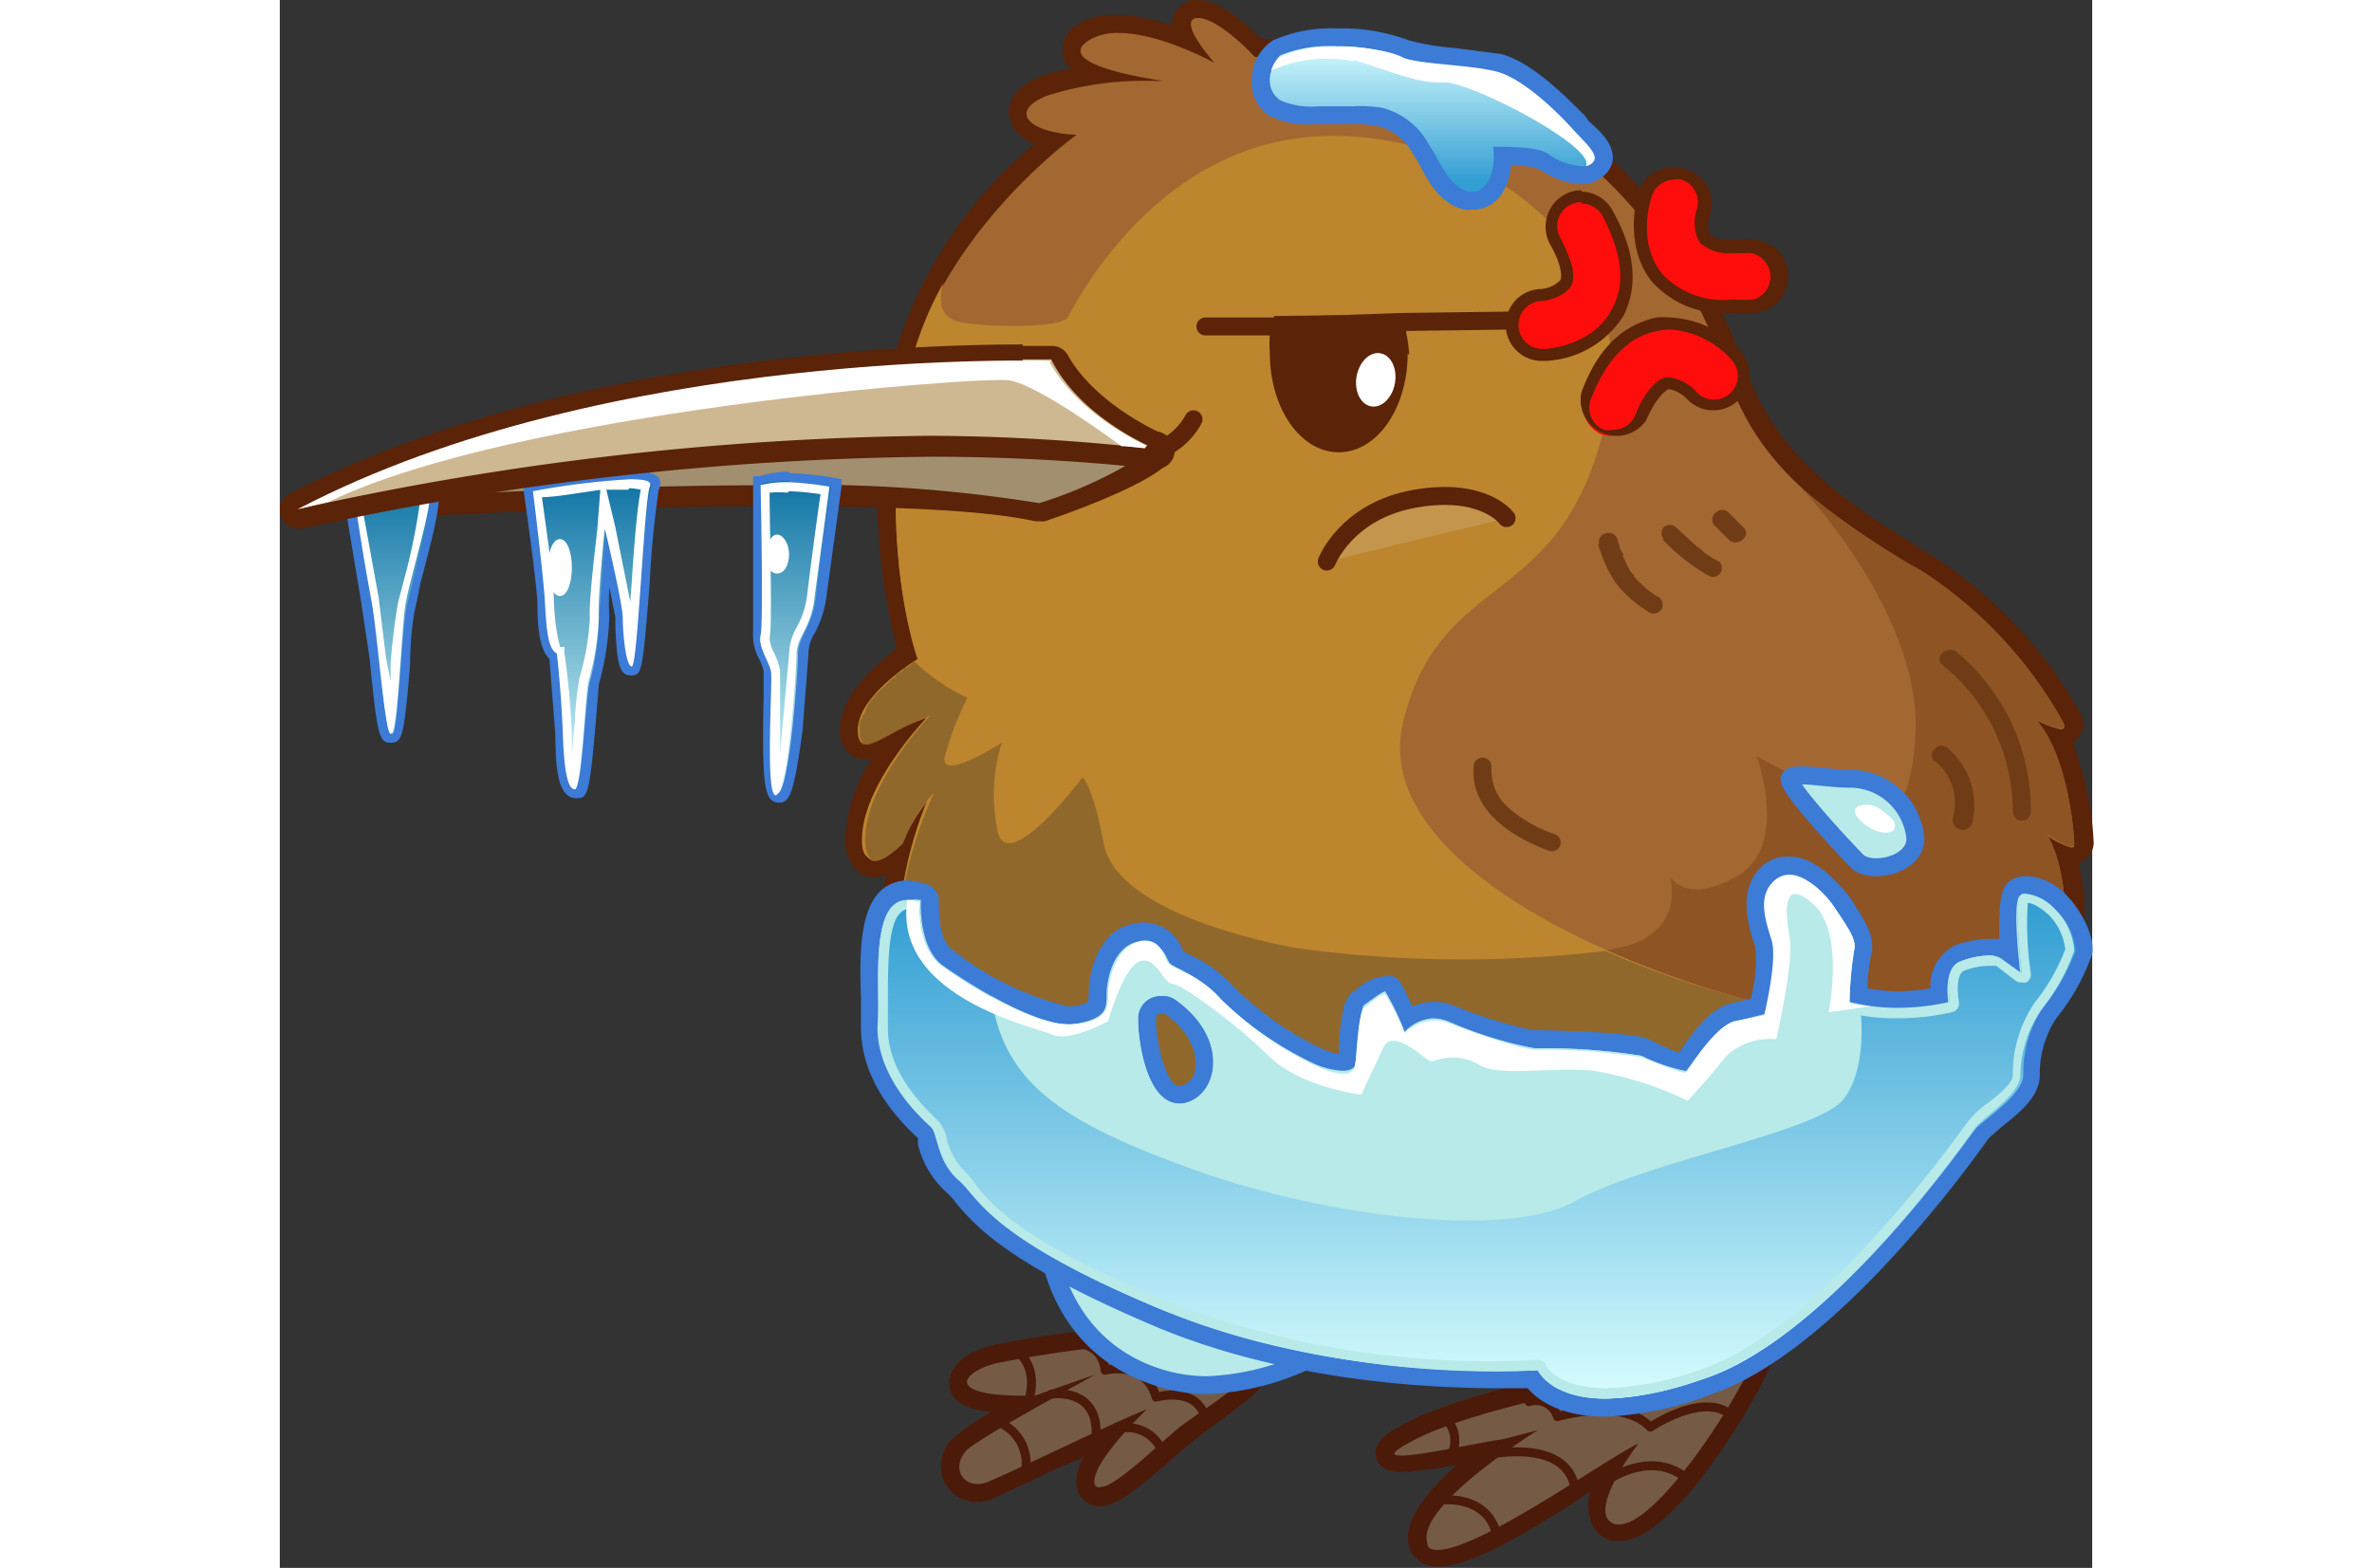 <svg xmlns="http://www.w3.org/2000/svg" height="80px" xmlns:xlink="http://www.w3.org/1999/xlink" viewBox="0 0 121 104.7"><rect x="0" y="0" width="121" height="104.7" fill="#333333" stroke="none"/><defs><linearGradient id="linear-gradient" x1="34.5" x2="34.5" y1="53.5" y2="32.5" gradientUnits="userSpaceOnUse"><stop offset="0" stop-color="#dbffff"/><stop offset="1" stop-color="#1376a6"/></linearGradient><linearGradient xlink:href="#linear-gradient" id="linear-gradient-2" x1="20.8" x2="20.8" y1="53.5" y2="32.5"/><linearGradient xlink:href="#linear-gradient" id="linear-gradient-3" x1="7.5" x2="7.5" y1="53.7" y2="32.5"/><linearGradient id="linear-gradient-4" x1="79.9" x2="79.9" y1="94.2" y2="60.6" gradientUnits="userSpaceOnUse"><stop offset="0" stop-color="#dbffff"/><stop offset="1" stop-color="#339ed3"/></linearGradient><linearGradient xlink:href="#linear-gradient-4" id="linear-gradient-5" x1="76.8" x2="76.8" y1="2.6" y2="12.1"/><style>.cls-1{fill:#755b46}.cls-2{fill:#4c1a09}.cls-3{fill:none;stroke:#4c1a09;stroke-width:.6px;stroke-linecap:round;stroke-linejoin:round}.cls-4{fill:#b7eae8}.cls-5{fill:#3c7bd6}.cls-7{fill:#5b2307}.cls-15{fill:#fff}.cls-24{fill:#ff0d0d}</style></defs><g id="Layer_2" data-name="Layer 2"><g id="Layer_1-2" data-name="Layer 1"><path d="M54.8 100a1 1 0 0 1-1-.8c-.2-.9.6-2.2 1.6-3.5l-3.7 1.8-4.1 2a2.7 2.7 0 0 1-1 .1 1.8 1.8 0 0 1-1.7-1 2 2 0 0 1 .6-2.3 31.1 31.1 0 0 1 4.1-2.5c-2.8 0-4.1-.5-4.2-1.4s1.2-1.7 2.5-2a81.7 81.7 0 0 1 8.4-1.2 36 36 0 0 1 3.9-.2c5 0 5.4 1.1 5.5 1.5.4 1.2-1.4 2.5-3.5 4l-1.6 1.2-1.4 1.2c-2 1.9-3.5 3-4.4 3Z" class="cls-1"/><path d="M60.1 89.6c2.7 0 4.8.3 5 1 .4 1.2-3 3.2-4.9 4.6-1.5 1.2-4.4 4.1-5.4 4.1a.3.3 0 0 1-.4-.2c-.3-1.4 3.5-5 3.5-5-2.5 1-8.8 4.1-10.5 4.8a2 2 0 0 1-.8.2c-1.2 0-1.7-1.3-.7-2.3 1.3-1.1 8.6-5 8.5-5l-4 1.4h-.7c-5.6 0-4-1.7-1.7-2.2a82 82 0 0 1 8.4-1.2 35.6 35.6 0 0 1 3.8-.2m0-1.2a37.8 37.8 0 0 0-4 .2 80 80 0 0 0-8.5 1.2c-2 .5-3.1 1.5-3 2.7s1.3 1.6 2.8 1.8a17.6 17.6 0 0 0-2.4 1.6 2.6 2.6 0 0 0-.8 2.9 2.4 2.4 0 0 0 2.2 1.5 3.1 3.1 0 0 0 1.3-.3l4.2-2 1.7-.7a3 3 0 0 0-.5 2 1.6 1.6 0 0 0 1.5 1.3c1.1 0 2.4-1 4.9-3.2l1.4-1.2 1.6-1.2c2.3-1.7 4.2-3 3.7-4.7-.3-.9-1.3-2-6.2-2Z" class="cls-2"/><path d="M47.8 94.9a3 3 0 0 1 2 3.3m1.7-5.1s3.1-.5 3 2.7m-5.3-5.6s1.5 1 .8 3.3m6 1.9a2.5 2.5 0 0 1 3 1.8m-5.8-7.6c.1.2 1.7.1 1.9 1.9 0 0 2.7-.7 3.4 1.8 0 0 2.7-.8 3.3 1.4" class="cls-3"/><path d="M77.4 104a1.3 1.3 0 0 1-1.4-.9c-.5-1.8 2.5-4.5 5-6.3l-2 .4a29 29 0 0 1-4 .6c-.3 0-1 0-1-.6s.4-1 1.1-1.4c3.3-2 11.2-3.5 12-3.7s7.5-3 10.4-3a1.7 1.7 0 0 1 1.6.7 1.3 1.3 0 0 1 0 1.3c-1.4 2.9-6.6 11.3-9.6 11.3a1.8 1.8 0 0 1-.4 0 1.4 1.4 0 0 1-1-1c-.3-1 .1-2.2.8-3.3l-1 .7a32 32 0 0 1-10.5 5.3Z" class="cls-1"/><path d="M97.4 89.7c1 0 1.4.3 1 1.1-1.4 3.2-6.5 11-9 11a1 1 0 0 1-.2 0c-2.2-.6 1.5-5.4 1.5-5.4-2 .9-10.6 7.1-13.4 7.1-.4 0-.7-.1-.7-.5-.7-2.5 7.4-7.5 7.4-7.5l-2.3.6c-1.5.2-5.5 1.1-6.8 1.1-.7 0-.7-.2.4-.8 3.4-2 11.8-3.6 11.8-3.6s7.3-3 10.3-3m0-1.3c-3 0-9.5 2.6-10.6 3-1.1.3-8.8 1.8-12.1 3.8-.6.3-1.8 1-1.5 2 .1.5.5 1 1.7 1a25.4 25.4 0 0 0 3.7-.5c-2 1.8-3.7 3.8-3.2 5.5a1.9 1.9 0 0 0 2 1.3c2 0 5.6-2 10.1-5a3.2 3.2 0 0 0 0 1.9 2 2 0 0 0 1.5 1.4 2.1 2.1 0 0 0 .5 0c3.6 0 9.2-9.6 10-11.7a2 2 0 0 0 0-1.9 2.3 2.3 0 0 0-2.1-.9Z" class="cls-2"/><path d="M77.3 100.2s3.4-.6 4 2.5m-1-5.5s5.8-1.4 6.2 2.4m-8.8-5a2.1 2.1 0 0 1 .5 2.6M88.4 99s3-2.3 5.5-.3m-10.5-5.1a1.5 1.5 0 0 1 1.9 1s4.3-1.3 6.2.7c0 0 3.7-2.5 5.5-.7" class="cls-3"/><path d="M61.9 92.5a11.2 11.2 0 0 1-4-.7c-6.5-2.5-6.8-9.4-6.8-9.5a.6.6 0 0 1 .5-.6 13.6 13.6 0 0 1 2.4-.2 32 32 0 0 1 17 7 .6.6 0 0 1 .3.5.6.6 0 0 1-.2.4 17.4 17.4 0 0 1-9.2 3Z" class="cls-4"/><path d="M54 82c8.1 0 16.7 7 16.7 7a16.9 16.9 0 0 1-8.8 2.9 10.3 10.3 0 0 1-3.7-.7c-6.2-2.4-6.4-9-6.4-9a13 13 0 0 1 2.2-.1m0-1.2a13.9 13.9 0 0 0-2.4.2 1.2 1.2 0 0 0-1 1.2c0 .3.3 7.4 7.2 10a11.7 11.7 0 0 0 4.1.8 18.1 18.1 0 0 0 9.5-3.2 1.2 1.2 0 0 0 .5-1 1.2 1.2 0 0 0-.5-1c-.3-.3-9-7-17.4-7Z" class="cls-5"/><path fill="#a36731" d="M79.3 90.4a41 41 0 0 1-3.7-.2c-24-2.2-34-15.1-34.8-23.2a27.3 27.3 0 0 1 .7-9.8 3 3 0 0 1-1.8.8 1.1 1.1 0 0 1-.8-.4 2.7 2.7 0 0 1-.5-2 13 13 0 0 1 2.8-6.2 4.8 4.8 0 0 1-2 .8 1 1 0 0 1-.8-.3 1.7 1.7 0 0 1-.4-1.2c0-2.2 2.8-4.2 3.9-5a40.7 40.7 0 0 1-.9-17.3 29.1 29.1 0 0 1 10.6-17c-1.2-.3-2.2-.8-2.4-1.7 0-.5.1-1.3 1.7-2a13.8 13.8 0 0 1 3.6-.7c-.9-.4-1.6-.8-1.7-1.4 0-.4 0-.9.8-1.4a4.3 4.3 0 0 1 2.3-.5 13.8 13.8 0 0 1 4.6 1 2 2 0 0 1-.3-1.4 1 1 0 0 1 .9-.7h.2c1.4 0 3.3 2 4 2.6h1.2c19 0 27.2 11.8 30.8 21.8 2.2 6.3 7 9.3 12.6 12.7a29 29 0 0 1 9.8 10.4.8.8 0 0 1-.8 1.1h-.1a19.5 19.5 0 0 1 1.6 7.2.8.8 0 0 1-.8.8 1.3 1.3 0 0 1-.4 0c1 3 .7 7.1-.2 8a44.2 44.2 0 0 0-3.6 6.3c-.2 1-14.7 19-36.2 19Z"/><path d="M61.3 1.2c1.4 0 3.8 2.6 3.8 2.6h1.4c21 0 28 15 30.2 21.4s7.1 9.4 12.9 13a28.4 28.4 0 0 1 9.5 10.1c.1.3 0 .4-.2.4a5.7 5.7 0 0 1-1.6-.6c2.1 2.5 2.5 7.6 2.5 8.3 0 .1 0 .2-.2.2a5 5 0 0 1-1.6-.8c1.7 3 1.3 8.2.6 9a41.6 41.6 0 0 0-3.8 6.6 48.2 48.2 0 0 1-39.1 18.3C52.4 87.4 42.2 75 41.3 67a26.3 26.3 0 0 1 2.4-14 10.3 10.3 0 0 0-2.1 3.3s-1.1 1.2-1.9 1.2c-.4 0-.8-.5-.7-1.9.3-3.6 4.4-7.7 4.4-7.7-1.7.4-3.4 1.8-4.3 1.8-.3 0-.5-.2-.5-.9.1-2.3 4-4.7 4-4.7s-2.5-6.9-1-17.4S53.2 9 53.2 9c-3-.1-4.7-1.5-2-2.6a21.1 21.1 0 0 1 6.8-1h1s-7.6-1-5-2.7a3.7 3.7 0 0 1 2-.5c2.8 0 6.4 2 6.4 2s-2.5-2.8-1.2-3h.2M61.3 0H61a1.6 1.6 0 0 0-1.3 1 1.4 1.4 0 0 0-.1.7 12.6 12.6 0 0 0-3.7-.7 4.9 4.9 0 0 0-2.6.6 1.9 1.9 0 0 0-1 2 1.6 1.6 0 0 0 .5 1 10.8 10.8 0 0 0-2 .5c-2.1.9-2.2 2-2.1 2.7a2.5 2.5 0 0 0 1.7 1.8 29.3 29.3 0 0 0-10 16.7 42.1 42.1 0 0 0 .8 17c-1.3 1-3.7 3-3.8 5.3a2.3 2.3 0 0 0 .5 1.6 1.6 1.6 0 0 0 1.2.5 2.7 2.7 0 0 0 .4 0 11 11 0 0 0-1.7 4.7 3.2 3.2 0 0 0 .6 2.6 1.8 1.8 0 0 0 1.3.6 2.4 2.4 0 0 0 .8-.2 27.7 27.7 0 0 0-.4 8.7c1 8.3 11.2 21.5 35.4 23.8l3.8.1a45 45 0 0 0 26.4-9.3c6-4.4 10.1-9.3 10.3-10.2a.5.5 0 0 1 0 .1 47 47 0 0 1 3.5-6c1-1 1.3-4.7.6-8a1.4 1.4 0 0 0 1-1.3 21.4 21.4 0 0 0-1.4-6.7 1.5 1.5 0 0 0 .4-.4 1.4 1.4 0 0 0 .2-1.4 29.7 29.7 0 0 0-10-10.7c-5.5-3.4-10.2-6.3-12.4-12.4-3.7-10-12-22.1-31.4-22.1h-1c-1-1-2.7-2.6-4.2-2.6Z" class="cls-7"/><path fill="#8e5424" d="M114.8 71.3a41.6 41.6 0 0 1 3.8-6.6c.7-.7 1.1-6-.6-9 0 0 1.8 1.3 1.8.6s-.4-5.8-2.5-8.2c0 0 2.1 1 1.8.2a28.4 28.4 0 0 0-9.5-10.2 51.5 51.5 0 0 1-8-5.5s8 8.4 7.6 16.4-4 5-4 5l-6.6-3.5s2.2 6-1.3 8-4.5 0-4.5 0 1.2 3.8-3.4 4.8-16.4 1-21.6 0-12.1-3.2-12.8-7-1.4-4.4-1.4-4.4-5.1 6.9-5.7 3.5a11.8 11.8 0 0 1 .3-5.8s-4.2 2.7-3.8.9a22.3 22.3 0 0 1 1.5-3.9 13 13 0 0 1-3.5-2.4c-.8.5-3.7 2.6-3.8 4.6 0 2.3 2.3-.3 4.8-1 0 0-4 4.2-4.4 7.8s2.6.7 2.6.7a10.3 10.3 0 0 1 2-3.4 26.3 26.3 0 0 0-2.2 14c.9 8 11 20.6 34.3 22.8s39-17.8 39-18.4Z"/><path fill="#bd852d" d="M103.7 68C93 66.4 72.5 58.5 75 48.2s10.6-7.3 13.5-20S78.4 8 68.2 9.2 53 20.5 52.6 21.2s-5.3.7-7.2.3-1.1-2.5-1.1-2.6a21.9 21.9 0 0 0-2.6 7.6C40 37 42.6 44 42.6 44s-4 2.4-4 4.7 2.3-.3 4.7-.9c0 0-4 4.1-4.4 7.7s2.6.8 2.6.8a10.3 10.3 0 0 1 2-3.5 26.3 26.3 0 0 0-2 14.2c.9 8 11 20.5 34.3 22.8 19.2 1.7 33.6-12 37.7-16.8a13.7 13.7 0 0 0-9.8-5Z"/><path fill="#91682c" d="M78.3 89.8h4l1.3-.2h.6l1.6-.3h.2l1.8-.4.5-.1 1.2-.3.6-.2 1.2-.3.5-.2 1.2-.5.5-.2 1.4-.5.2-.1 1.5-.7.3-.2 1.2-.5.4-.3 1-.5.5-.3 1-.6.4-.2 1-.7.3-.1 1.2-.9h.2l1-.8.4-.3.7-.5.4-.3.7-.6.4-.3.7-.6.2-.2.9-.8.2-.2.6-.5.4-.4.4-.4.3-.3.4-.4.3-.3.3-.3.3-.3v-.1l1-1a15 15 0 0 0-9.9-5 58.8 58.8 0 0 1-15.3-4.4 81 81 0 0 1-20.7-.2c-5.2-1-12.1-3.2-12.8-7s-1.4-4.4-1.4-4.4-5.1 6.8-5.7 3.5a11.8 11.8 0 0 1 .3-5.8s-4.2 2.7-3.8.9a22.3 22.3 0 0 1 1.5-3.9 13 13 0 0 1-3.5-2.4h-.1l-.1.1-.2.2-.2.1h-.1l-.2.3h-.1l-.3.2v.1l-.3.2-.1.1-.3.3a6.6 6.6 0 0 0-.8.8l-.3.4-.2.4v.1l-.2.3v.1a1.8 1.8 0 0 0-.2.3 1 1 0 0 0 0 .1 3.1 3.1 0 0 0 0 .4c-.1 2.3 2.3-.3 4.7-.9 0 0-4 4.2-4.3 7.8s2.5.7 2.5.7a10.3 10.3 0 0 1 2.1-3.4 26.3 26.3 0 0 0-2.3 14c.9 8 11 20.6 34.3 22.8l2 .1Z"/><path fill="#a18f70" d="M50.7 34.2h-.1C47.3 33.4 41.4 33 33 33a494 494 0 0 0-30 1.1.6.6 0 0 1-.3-1.1A138.2 138.2 0 0 1 40 28.3a150.6 150.6 0 0 1 18.5 1 .6.6 0 0 1 .5.4.6.6 0 0 1 0 .6 27 27 0 0 1-8 3.9.6.6 0 0 1-.3 0Z"/><path d="M40 28.9a148.4 148.4 0 0 1 18.4 1 29 29 0 0 1-7.7 3.7A95.9 95.9 0 0 0 33 32.4c-14 0-30.1 1.1-30.1 1.1A140 140 0 0 1 40 29m0-1.2a138.8 138.8 0 0 0-37.4 4.7 1.2 1.2 0 0 0 .3 2.3H3c.2 0 16.2-1 30-1 8.4 0 14.2.3 17.4 1a.9.9 0 0 0 .3 0 1 1 0 0 0 .4 0c2.1-.7 7.2-2.6 8.3-4a1.2 1.2 0 0 0 .1-1.3 1.2 1.2 0 0 0-1-.7 151.8 151.8 0 0 0-18.5-1Z" class="cls-7"/><path fill="url(#linear-gradient)" d="M33.2 53.4a.4.4 0 0 1-.3-.1c-.4-.5-.5-2.6-.4-6.7v-1.7a3.8 3.8 0 0 0-.3-1 3 3 0 0 1-.4-1.6c.2-.5.1-6.2 0-9.9v-.2h.3a7 7 0 0 1 1.9-.3 20 20 0 0 1 2.8.3h.3v.3l-1 7.4a7 7 0 0 1-.8 2.4 3 3 0 0 0-.4 1.4s-.4 9.6-1.6 9.7Z"/><path d="M34 32.2a20.4 20.4 0 0 1 2.8.3s-.8 5.3-1 7.3-1.2 2.7-1.2 3.9S34 53 33.2 53c-.7 0-.3-7.5-.3-8.2s-.9-1.8-.7-2.5 0-10 0-10a6.7 6.7 0 0 1 1.8-.2m0-.6a7.2 7.2 0 0 0-2 .3h-.4v10.4A3.3 3.3 0 0 0 32 44a3.5 3.5 0 0 1 .3.8v1.7c-.1 4.9 0 6.4.5 6.9a.7.7 0 0 0 .5.2c.7 0 1-.4 1.6-4.8l.4-5.2a2.6 2.6 0 0 1 .4-1.3 7 7 0 0 0 .8-2.5l1-7.3V32l-.5-.1a20.7 20.7 0 0 0-3-.3Z" class="cls-5"/><path fill="url(#linear-gradient-2)" d="M19.7 53c-.7 0-1-1-1.1-4 0-2.3-.4-4.6-.4-5.2-.6-.4-.7-1.6-.8-3.6-.1-1.7-.8-7.3-.9-7.4v-.3h.3a49.7 49.7 0 0 1 6.6-.7c1 0 1.4 0 1.6.4a.5.5 0 0 1 .1.5 56.9 56.9 0 0 0-.7 6.2c-.4 6-.5 6-.9 6s-.6-.8-.8-3v-.6c0-.6-.4-2.6-.8-4a41 41 0 0 0-.2 4 19.9 19.9 0 0 1-.7 4.3l-.3 2.6c-.3 4.3-.4 4.8-.9 4.8Z"/><path d="M23.3 32c1 0 1.6.2 1.5.5-.5 1.3-1 12-1.3 12s-.5-2.3-.5-3.2-1.2-6-1.2-6l-.5 6a17.8 17.8 0 0 1-.6 4.2c-.3.9-.5 7.1-1 7.2-.4 0-.6-1-.7-3.6s-.5-5.4-.5-5.4c-.5-.3-.6-1.8-.7-3.5l-.9-7.4a50.5 50.5 0 0 1 6.5-.8m0-.6a50 50 0 0 0-6.6.8h-.5v.7s.8 5.6.9 7.3c0 2 .2 3.2.8 3.8l.4 5.1c0 2.7.3 4.2 1.4 4.2h.1c.7 0 .8-.6 1.2-5.1l.2-2.5a19 19 0 0 0 .7-4.5 18.5 18.5 0 0 1 0-2l.4 2v.6c.1 2.2.2 3.3 1 3.3s.8-.1 1.3-6.2a61.5 61.5 0 0 1 .6-6.2.8.8 0 0 0 0-.8c-.3-.3-.9-.5-2-.5Z" class="cls-5"/><path fill="url(#linear-gradient-3)" d="M7.4 49.3c-.5 0-.6-.4-1.1-5.3l-.5-4-1-6v-.3H5a17.6 17.6 0 0 1 4.4-1.4c.6 0 .8.3.9.5.2.8-.4 3.2-1.1 6l-.4 1.6c-.2.7-.3 2.4-.5 4-.3 4.5-.4 4.9-.8 5Z"/><path d="M9.4 32.6c.3 0 .5 0 .6.3.2 1-1.1 5.8-1.5 7.5s-.6 8.6-1 8.6c-.5 0-1-6.5-1.4-9.1l-1-6a17.4 17.4 0 0 1 4.3-1.3m0-.6a17 17 0 0 0-4.6 1.3l-.4.2v.5l1 6 .6 4c.5 5 .6 5.6 1.4 5.6h.1c.7-.1.8-.5 1.2-5.2 0-1.6.2-3.3.4-4l.3-1.5c.8-3 1.4-5.4 1.2-6.2 0-.2-.3-.7-1.2-.7Z" class="cls-5"/><path d="M34 32.8a19.3 19.3 0 0 1 2.1.2 308 308 0 0 0-.9 6.8 5.7 5.7 0 0 1-.7 2.1 3.8 3.8 0 0 0-.5 1.8l-.6 6.6v-5.5a4.5 4.5 0 0 0-.4-1.2 2.5 2.5 0 0 1-.3-1c.2-.8 0-7.4 0-9.7a7 7 0 0 1 1.2 0m0-.7a6.7 6.7 0 0 0-1.8.2s.2 9.2 0 10 .6 1.8.7 2.5-.4 8.2.3 8.2c.8 0 1.4-8.2 1.4-9.4s1-1.8 1.2-3.8l1-7.4a20.4 20.4 0 0 0-2.7-.3Zm-10.6.4a4.3 4.3 0 0 1 .8.1c-.2 1-.4 3-.6 6.1l-.1 1.4-1-5-.6-2.5h1.5m-1.9 0-.2 2.6c0 .2-.6 4.8-.5 6a17.5 17.5 0 0 1-.7 4 23 23 0 0 0-.3 2.8l-.2 2.3v-1.3a50.2 50.2 0 0 0-.5-5.5v-.4h-.3c0-.2-.3-.8-.4-3 0-1.5-.6-5.5-.8-7 .9 0 2.5-.3 4-.5m1.9-.7a50.5 50.5 0 0 0-6.5.8s.7 5.6.8 7.4.2 3.2.8 3.4c0 0 .3 2.7.4 5.5s.4 3.6.8 3.6.7-6.4.9-7.2a17.8 17.8 0 0 0 .7-4.3c-.1-1.1.4-5.9.4-5.9s1.2 5 1.2 6 .2 3.2.6 3.2.8-10.8 1.2-12c.2-.4-.4-.5-1.4-.5Zm-14 1.2a41.4 41.4 0 0 1-1.1 5.5l-.4 1.5a41 41 0 0 0-.5 4.1v1.2L7.1 44l-.5-4.1-1-5.5a14.2 14.2 0 0 1 3.7-1m0-.7A17.4 17.4 0 0 0 5.1 34s.5 3.4 1 6 .9 9 1.3 9c.5 0 .7-7 1-8.7s1.8-6.5 1.6-7.4c0-.2-.3-.3-.6-.3Z" class="cls-15"/><path d="M34 37c0 .7-.3 1.3-.8 1.3s-.7-.6-.7-1.3.3-1.3.7-1.3.8.6.8 1.3Zm-14.5.9c0 1-.3 1.9-.8 1.9s-.8-.9-.8-1.9.3-1.9.8-1.9.8.9.8 1.9Z" class="cls-15"/><path fill="#ceb891" d="M1.2 34.5a.6.6 0 0 1-.6-.4.6.6 0 0 1 .3-.7c17.9-9.2 41.8-10 48.7-10h1.9a.6.6 0 0 1 .5.4c2 3.6 6.6 5.5 6.6 5.6a.6.6 0 0 1-.2 1.1 137.5 137.5 0 0 0-15-.8 204.1 204.1 0 0 0-42 4.8Z"/><path d="M49.6 24h1.9c2 4 7 6 7 6a137 137 0 0 0-15-.9A203 203 0 0 0 1.2 34a117 117 0 0 1 48.4-9.8m0-1.2c-7 0-31 .7-49 10a1.2 1.2 0 0 0-.5 1.5 1.2 1.2 0 0 0 1.1.8 1.3 1.3 0 0 0 .3 0 203.3 203.3 0 0 1 42-4.8 136.2 136.2 0 0 1 14.8.8h.1A1.2 1.2 0 0 0 59 29s-4.5-1.9-6.4-5.3a1.2 1.2 0 0 0-1-.6s-.7 0-2 0Z" class="cls-7"/><path d="M51.5 24.1S22 23.1 1.2 34l2.1-.5c12.4-6 43.4-8.4 45.4-8.1s7.5 4.4 7.5 4.4h.2l2 .2s-4.8-1.9-7-5.8Z" class="cls-15"/><path fill="none" stroke="#5b2307" stroke-linecap="round" stroke-linejoin="round" stroke-width="1.2" d="M58.3 30.2A4.6 4.6 0 0 0 61 28"/><path fill="#c4964d" stroke="#5b2307" stroke-linecap="round" stroke-linejoin="round" stroke-width="1.2" d="M69.9 37.5s1.3-3.4 5.9-4.2 6.1 1.3 6.1 1.3"/><path d="M88.5 94c-3 0-4.4-1.2-4.9-1.9h-2.3c-4.7 0-14-.5-22.6-4-9.7-4-11.8-6.6-13-8a6.1 6.1 0 0 0-.7-.8 5.6 5.6 0 0 1-1.7-3 4 4 0 0 0-.2-.6v-.1c-2.5-2.3-3.7-4.6-3.7-7v-2c0-2.7 0-5.4 1.1-6.6a2 2 0 0 1 1.5-.6 3.2 3.2 0 0 1 1 .1.6.6 0 0 1 .4.6c0 .8 0 3 1.2 3.8a21 21 0 0 0 8 3.8h.2c1.8-.2 1.8-.7 1.8-1.5 0-1 .5-3.6 2.5-4a2.9 2.9 0 0 1 .6-.1 2.3 2.3 0 0 1 2 1.6 1.8 1.8 0 0 0 0 .2 3.4 3.4 0 0 1 .5.2 8.3 8.3 0 0 1 3 2 22.2 22.2 0 0 0 6 4.3 4.5 4.5 0 0 0 1.8.6.4.4 0 0 0 .2 0 10.4 10.4 0 0 0 .2-1.2c.1-2.2.3-2.8.7-3a3.4 3.4 0 0 0 .5-.4c.5-.4.9-.7 1.2-.7a1 1 0 0 1 .3 0c.2.1.4.2 1.3 2.3a3.3 3.3 0 0 1 3-.2 28 28 0 0 0 5.4 1.7 5.7 5.7 0 0 1 .7 0c1 0 6 .1 6.8.5a17.1 17.1 0 0 0 2.4 1c1-1.6 2.2-3.2 3.4-3.4l1.6-.4c.4-1.3.7-3.4.5-4.2-.5-1.5-1.2-3.5.3-4.7a2 2 0 0 1 1.3-.5c1.3 0 2.7 1.3 3.5 2.5 1.1 1.5 1.7 2.4 1.4 3.4a18.7 18.7 0 0 0-.3 2.8 14.1 14.1 0 0 0 2.7.2 16.4 16.4 0 0 0 2.8-.2c0-.9 0-2.5 1.2-2.9a6.2 6.2 0 0 1 2.1-.4 2.1 2.1 0 0 1 1.1.2l.3.2c-.4-4 .2-4.2.5-4.4a1.4 1.4 0 0 1 .6-.1 3.5 3.5 0 0 1 2.2 1.1c.8.7 1.7 2.4 1.6 3.4a14.1 14.1 0 0 1-2.3 4 7.2 7.2 0 0 0-1.2 4.2c0 1.1-1.4 2.2-2.4 3a8.2 8.2 0 0 0-1 .9c0 .1-9.5 13.9-18.1 16.9a21.4 21.4 0 0 1-7 1.4ZM58.8 67c-.5 0-1 .4-1 1.1 0 1.5.7 5 2.3 5a1.8 1.8 0 0 0 1.5-1.4c.3-1.2 0-3-2.2-4.4a1 1 0 0 0-.6-.3Z" class="cls-4"/><path d="M100.7 58.4c1 0 2.3 1 3 2.3 1 1.4 1.5 2.1 1.3 2.8a24.6 24.6 0 0 0-.3 3.5 12.8 12.8 0 0 0 3.3.4 16.1 16.1 0 0 0 3.4-.4s-.4-2.4.8-2.8a5.7 5.7 0 0 1 2-.4 1.7 1.7 0 0 1 .7.2l1.3 1s-.6-4.9 0-5.2a.9.9 0 0 1 .4 0 3.1 3.1 0 0 1 1.8 1 4.2 4.2 0 0 1 1.4 2.7 13.4 13.4 0 0 1-2.2 3.8 7.9 7.9 0 0 0-1.4 4.5c0 1.3-2.7 2.9-3.1 3.6S103.5 89.2 95.2 92a20.7 20.7 0 0 1-6.7 1.4c-3 0-4.2-1.3-4.6-2l-2.6.1a60 60 0 0 1-22.3-4c-11.8-4.9-12.2-7.5-13.6-8.7s-1.5-3.1-1.8-3.5-3.7-3.1-3.6-6.7c0-3.2-.6-8.5 2-8.5a2.8 2.8 0 0 1 .8 0s-.2 3.2 1.5 4.4 6 3.9 8.4 3.9h.2c2.4-.3 2.4-1.3 2.4-2s.3-3.1 2-3.5a1.8 1.8 0 0 1 .5 0c1.1 0 1.4 1.1 1.6 1.4s2 .8 3.4 2.4A23.2 23.2 0 0 0 69 71a5.1 5.1 0 0 0 2 .5c.5 0 .8-.2.8-.5.2-.8.3-3.7.6-3.9s1.2-.9 1.4-.9a17.1 17.1 0 0 1 1.3 2.7A2.8 2.8 0 0 1 77 68a2.8 2.8 0 0 1 1 .2 28.2 28.2 0 0 0 5.7 1.8h.7a41.2 41.2 0 0 1 6.5.5 12.6 12.6 0 0 0 2.9 1 .2.2 0 0 0 .1 0c.2-.2 2-3 3.3-3.3l2-.5s1-3.5.5-4.9-1-3 .1-4a1.4 1.4 0 0 1 1-.4M60 73.7h.2c2.4-.3 3.4-4.3-.5-7a1.6 1.6 0 0 0-.9-.2 1.5 1.5 0 0 0-1.5 1.6c0 1.5.6 5.6 2.8 5.6m40.6-16.5a2.5 2.5 0 0 0-1.7.6c-1.7 1.5-1 4-.5 5.4a9.8 9.8 0 0 1-.3 3.5l-1.3.3c-1.3.3-2.4 1.7-3.5 3.3a20.7 20.7 0 0 1-2-.9c-1-.5-7-.6-7-.6a5.7 5.7 0 0 0-.7 0 30.1 30.1 0 0 1-5.2-1.6 4 4 0 0 0-1.5-.3 3.8 3.8 0 0 0-1.4.3c-.8-1.8-1-2-1.4-2a1.5 1.5 0 0 0-.5 0 2.9 2.9 0 0 0-1.6.7l-.4.3c-.7.5-.8 1.4-1 3.5v.7a6.6 6.6 0 0 1-1.2-.4 21.5 21.5 0 0 1-5.8-4.1 8.8 8.8 0 0 0-3.1-2.2l-.3-.2a2.8 2.8 0 0 0-2.6-1.9 3.4 3.4 0 0 0-.8.1c-2.3.5-2.9 3.3-2.9 4.7 0 .5 0 .7-1.2.8h-.2a20 20 0 0 1-7.6-3.7c-1-.6-1-2.6-1-3.2a1.2 1.2 0 0 0-1-1.3 3.7 3.7 0 0 0-1-.2 2.6 2.6 0 0 0-2 .8c-1.3 1.4-1.3 4.3-1.2 7v2c0 2.5 1.2 5 3.8 7.4a3.4 3.4 0 0 1 0 .4 6.3 6.3 0 0 0 2 3.3 5.2 5.2 0 0 1 .6.7c1.3 1.5 3.4 4 13.3 8.2 8.6 3.6 18 4.1 22.8 4.1h2c.7.8 2.2 1.9 5.2 1.9a22 22 0 0 0 7.1-1.5c8.8-3 18.4-17 18.5-17.1l.8-.7c1.1-.9 2.6-2 2.6-3.5a6.7 6.7 0 0 1 1.1-3.8 14.2 14.2 0 0 0 2.4-4.3c.2-1.2-.8-3-1.7-3.9a4 4 0 0 0-2.6-1.3 2 2 0 0 0-1 .2c-.5.3-1 .6-.9 4a4.2 4.2 0 0 0-.6 0 6.9 6.9 0 0 0-2.3.4 3 3 0 0 0-1.7 2.9 16.1 16.1 0 0 1-2.2.2 13 13 0 0 1-2-.2 14.7 14.7 0 0 1 .2-2.1c.4-1.3-.3-2.3-1.4-4-.5-.6-2.1-2.7-4-2.7ZM60 72.5c-.7 0-1.5-2.5-1.5-4.4 0-.2 0-.4.3-.4a.5.5 0 0 1 .3 0c1.8 1.3 2.2 2.8 2 3.8a1.2 1.2 0 0 1-1 1Z" class="cls-5"/><path fill="url(#linear-gradient-4)" d="M116.3 59.8c-.6.3 0 5.3 0 5.3l-1.4-1.1a4.3 4.3 0 0 0-2.6.2c-1.2.4-.8 2.8-.8 2.8a15.7 15.7 0 0 1-6 .2s.6 4-1.1 6.2-13.3 4.2-17.9 6.8-16.9 1-25.5-2.1-12.7-5.7-13.5-11.6a29.9 29.9 0 0 1-3.3-2c-1.6-1.2-1.5-4.3-1.5-4.3-3.4-1-2.6 4.9-2.7 8.4s3.2 6.3 3.6 6.7.3 2.3 1.8 3.5 1.8 3.8 13.6 8.7 25 4 25 4c.5 1 3 3.4 11.3.5s17.4-16 17.9-16.6 3.2-2.3 3.2-3.6a7.9 7.9 0 0 1 1.3-4.5 13.4 13.4 0 0 0 2.2-3.8 4.2 4.2 0 0 0-1.4-2.8c-.8-.7-1.6-1.2-2.2-.9Z"/><path d="M100.7 59a4.1 4.1 0 0 1 2.6 2c1 1.4 1.3 2 1.2 2.3a21.6 21.6 0 0 0-.4 3.7.6.6 0 0 0 .5.6 13 13 0 0 0 3.4.4 16.6 16.6 0 0 0 3.6-.4.6.6 0 0 0 .5-.7c-.1-.6-.2-1.9.4-2.1a4.7 4.7 0 0 1 1.7-.3 2.6 2.6 0 0 1 .4 0l1.3 1a.6.6 0 0 0 .4.1.6.6 0 0 0 .3 0 .6.6 0 0 0 .3-.6 22.4 22.4 0 0 1-.2-4.7c.1 0 .5 0 1.4.8a3.9 3.9 0 0 1 1.1 2.3 13.4 13.4 0 0 1-2 3.5 8.4 8.4 0 0 0-1.5 4.9c0 .6-1.3 1.6-2 2.1a6.3 6.3 0 0 0-1 1c-.2.2-9.4 13.6-17.7 16.5a20.4 20.4 0 0 1-6.4 1.3c-3.1 0-4-1.3-4.1-1.6a.6.6 0 0 0-.6-.3s-1 .1-2.6.1a60 60 0 0 1-22.1-4c-9.4-3.9-11.4-6.2-12.6-7.6a7.6 7.6 0 0 0-.8-1 4.6 4.6 0 0 1-1.3-2.4 2.5 2.5 0 0 0-.5-1l-.2-.2c-2.1-2-3.2-4-3.2-6v-2c0-2.2 0-4.9.8-5.7a.8.8 0 0 1 .6-.3h.2c0 1 .2 3.3 1.7 4.3s6 4 8.8 4h.3c2.7-.2 2.9-1.5 2.9-2.6 0-.8.4-2.6 1.5-2.9a1.4 1.4 0 0 1 .3 0c.5 0 .7.3 1 .9l.1.3a2.3 2.3 0 0 0 1 .7 7 7 0 0 1 2.5 1.6 23.6 23.6 0 0 0 6.4 4.6 5.6 5.6 0 0 0 2.3.6 1.3 1.3 0 0 0 1.4-1l.1-1.3a15.2 15.2 0 0 1 .3-2.2l.4-.3.4-.3 1 2.1a.6.6 0 0 0 .4.4h.1a.6.6 0 0 0 .4-.2 2.2 2.2 0 0 1 1.5-.7 2.3 2.3 0 0 1 .8.2s4.6 1.8 6 1.8h.6a47.8 47.8 0 0 1 6.2.4 11 11 0 0 0 3.2 1.2.8.8 0 0 0 .6-.3l.3-.4c1.1-1.7 2-2.7 2.6-2.8l2-.5a.6.6 0 0 0 .5-.4c0-.4 1-3.8.5-5.3s-.9-2.7-.1-3.4a.8.8 0 0 1 .5-.2M60 74.3h.3a3 3 0 0 0 2.5-2.4c.4-1.6-.1-3.9-2.7-5.6a2.3 2.3 0 0 0-1.3-.4 2.1 2.1 0 0 0-2.1 2.2c0 1.7.6 6.2 3.3 6.2m40.7-15.8a1.4 1.4 0 0 0-.9.3c-1.1 1-.6 2.7-.1 4s-.5 5-.5 5l-2 .4c-1.4.3-3 3.2-3.3 3.4a.2.2 0 0 1-.1 0 12.6 12.6 0 0 1-2.9-1.1 41.2 41.2 0 0 0-6.5-.5h-.6a28.2 28.2 0 0 1-5.8-1.7 2.8 2.8 0 0 0-1-.2 2.8 2.8 0 0 0-1.9.9 17.1 17.1 0 0 0-1.3-2.6c-.3 0-1 .6-1.4.9s-.4 3-.6 3.8c0 .4-.3.6-.8.6a5.1 5.1 0 0 1-2-.6 23.2 23.2 0 0 1-6.2-4.4c-1.4-1.6-3.2-2-3.5-2.4s-.4-1.5-1.6-1.5a1.8 1.8 0 0 0-.5.1c-1.6.4-2 2.6-2 3.5s0 1.8-2.3 2h-.3c-2.4 0-6.8-2.7-8.4-3.9s-1.5-4.3-1.5-4.3a2.8 2.8 0 0 0-.8-.1c-2.5 0-1.8 5.3-2 8.5 0 3.6 3.2 6.3 3.6 6.7s.4 2.3 1.8 3.5 1.9 3.8 13.7 8.7a61.3 61.3 0 0 0 25 4c.3.6 1.5 1.9 4.6 1.9a20.7 20.7 0 0 0 6.6-1.4c8.3-2.9 17.5-16 18-16.7s3-2.2 3-3.5a7.9 7.9 0 0 1 1.5-4.5 13.4 13.4 0 0 0 2.1-3.8 4.2 4.2 0 0 0-1.3-2.8 3.1 3.1 0 0 0-1.8-1 .9.9 0 0 0-.4 0c-.6.4 0 5.3 0 5.3l-1.4-1a1.7 1.7 0 0 0-.7-.2 5.7 5.7 0 0 0-2 .4c-1.1.4-.7 2.7-.7 2.7a16.1 16.1 0 0 1-3.5.4 12.8 12.8 0 0 1-3.2-.4 24.6 24.6 0 0 1 .3-3.4c.2-.7-.3-1.4-1.3-2.9-.8-1.1-2-2.2-3-2.2ZM60 73.7c-2.1 0-2.7-4.1-2.7-5.6a1.5 1.5 0 0 1 1.5-1.6 1.6 1.6 0 0 1 1 .2c3.8 2.7 2.8 6.7.4 7Z" class="cls-4"/><path d="M106.2 67.2a10 10 0 0 1-1.4-.2 24.6 24.6 0 0 1 .3-3.5c.2-.7-.3-1.4-1.3-2.9s-2.8-2.8-4-1.8-.6 2.7-.2 4-.5 5-.5 5l-2 .4c-1.4.4-3 3.2-3.2 3.4s-2.4-.8-3-1a42.8 42.8 0 0 0-7.1-.5c-.8 0-4-1.1-5.8-1.8a2.8 2.8 0 0 0-2.9.7 17.1 17.1 0 0 0-1.3-2.6c-.2-.1-1 .6-1.4.9s-.5 3-.6 3.8-1.1.8-2.8 0a23.2 23.2 0 0 1-6.2-4.4c-1.4-1.6-3.2-2-3.5-2.4s-.5-1.8-2-1.4-2 2.6-2 3.5 0 1.8-2.4 2-7-2.7-8.7-3.9-1.5-4.3-1.5-4.3a3 3 0 0 0-.8-.1c-1 6.5 8.6 8.5 9.7 9s3.7-.9 3.7-.9 1-3.6 2.1-4 1.6 1.5 2.2 1.5 4.3 2.7 6.4 4.8 6.2 2.6 6.2 2.6l1.5-3.2c.7-1.3 2.9 1 3.2 1a3.6 3.6 0 0 1 3 .1c1.3 1 5 .2 7.8.5a23.6 23.6 0 0 1 6.3 2s1.4-1.5 2.5-2.9a4.2 4.2 0 0 1 3.4-1.2s1.2-5.1.9-6.8-.5-4.1 1.6-2.2 1 7.2 1 7.2Z" class="cls-15"/><path fill="#b7eae8" stroke="#3c7bd6" stroke-linecap="round" stroke-linejoin="round" stroke-width="1.2" d="M104.8 52c-1.6 0-3.8-.5-4 0s3.6 4.6 4.5 5.5 3.9.3 3.9-1.5a4.4 4.4 0 0 0-4.5-4Z"/><path fill="url(#linear-gradient-5)" d="M79.6 13.4a2.7 2.7 0 0 1-.4 0c-1.3-.2-2-1.6-2.5-2.5a8.4 8.4 0 0 0-.5-.8l-.1-.2a4.2 4.2 0 0 0-2.7-2 9 9 0 0 0-2-.2h-2.3a5.6 5.6 0 0 1-2.8-.5 2 2 0 0 1-1-1.9 2.6 2.6 0 0 1 1-2 9 9 0 0 1 4-.8 12.3 12.3 0 0 1 4.8.8 15.8 15.8 0 0 0 3.2.6l3 .4c1.9.4 4 2.6 5.1 3.7l.5.6c.8.8 1.5 1.4 1.4 2a1 1 0 0 1-.4.8 1.6 1.6 0 0 1-1 .3 4.9 4.9 0 0 1-2.6-.9 7.4 7.4 0 0 0-2.7-.3 3.7 3.7 0 0 1-.7 2.3 1.7 1.7 0 0 1-1.3.6Z"/><path d="M70.4 3.1a11.8 11.8 0 0 1 4.4.7c.9.5 4.6.6 6.4 1s4 2.8 5 3.8 2 1.8 1.4 2.3a1 1 0 0 1-.7.2 4.4 4.4 0 0 1-2.2-.8c-.6-.5-2.7-.5-3.5-.5H81c.2 1.3-.2 3-1.4 3h-.2c-1.4-.3-2-2.2-2.6-3a5 5 0 0 0-3.2-2.6 9 9 0 0 0-2-.1h-2.3a5.1 5.1 0 0 1-2.5-.4c-1.3-.9-.5-2.6 0-3a8.5 8.5 0 0 1 3.8-.6m0-1.2a9.5 9.5 0 0 0-4.3.8 3.1 3.1 0 0 0-1.4 2.5A2.7 2.7 0 0 0 66 7.7a6.1 6.1 0 0 0 3.1.6h2.4a8 8 0 0 1 1.7.1 3.6 3.6 0 0 1 2.4 1.8l.2.3.4.7c.5 1 1.4 2.5 2.9 2.8a3 3 0 0 0 .5 0 2.3 2.3 0 0 0 1.8-.8 4 4 0 0 0 .8-2.2 6.5 6.5 0 0 1 1.9.3 5.5 5.5 0 0 0 2.8 1 2.2 2.2 0 0 0 1.4-.5 1.6 1.6 0 0 0 .7-1.2c0-1-.7-1.7-1.6-2.5l-.3-.4-.2-.2c-1.2-1.2-3.4-3.4-5.4-3.9l-3.1-.4a17 17 0 0 1-3-.5 12.9 12.9 0 0 0-5-.8Z" class="cls-5"/><path d="M71.7 4c2.6.8 4.3 1.6 6 1.5s10.2 4.3 9.5 5.6a1 1 0 0 0 .4-.2c.6-.5-.4-1.3-1.3-2.3s-3.2-3.3-5-3.8-5.5-.5-6.4-1-5.4-1.3-8.1 0a1.6 1.6 0 0 0-.6.9 9 9 0 0 1 5.5-.6Zm36.1 51.3c-.1.4-.9.4-1.6 0s-1.2-1-1-1.3 1-.4 1.6 0 1.2.9 1 1.3Z" class="cls-15"/><path fill="#703c16" d="M88 36.3a10 10 0 0 0 1.1 2.5 7.6 7.6 0 0 0 2.2 2 .6.6 0 1 0 .6-1 7.4 7.4 0 0 1-1-.8 6 6 0 0 1-.4-.4l-.1-.1v-.1l-.2-.2a7 7 0 0 1-.5-1s-.1-.2 0-.1V37l-.2-.3-.2-.7a.6.6 0 0 0-.7-.4.6.6 0 0 0-.5.8Zm4.3-.3a12.9 12.9 0 0 0 3.2 2.5.6.6 0 0 0 .6-1 6.1 6.1 0 0 1-1-.6l-.1-.1-.1-.1-.4-.3-1.3-1.2a.6.6 0 0 0-.8 0 .6.6 0 0 0 0 .8Zm18.7 8.4a12.6 12.6 0 0 1 4.7 9.8.6.6 0 0 0 1.2 0 13.7 13.7 0 0 0-5-10.7c-.6-.4-1.5.4-.9.9Zm-.5 6.4a3.9 3.9 0 0 1 1.2 1.8 3.8 3.8 0 0 1 0 2 .6.6 0 1 0 1.3.3 5 5 0 0 0-1.6-4.9.6.6 0 0 0-.9 0 .6.6 0 0 0 0 .9ZM95.8 35.1l1 1a.6.6 0 0 0 .5.1.6.6 0 0 0 .4-.2.6.6 0 0 0 .2-.4.6.6 0 0 0-.2-.4l-1-1a.6.6 0 0 0-.8 0 .6.6 0 0 0 0 1ZM79.7 51.2c-.2 3 2.6 4.7 5 5.6a.6.6 0 0 0 .8-.4.6.6 0 0 0-.4-.7 9 9 0 0 1-3-1.7 3.3 3.3 0 0 1-1.2-2.8.6.6 0 1 0-1.2 0Z"/><path fill="none" d="m61.8 21.9 20.8-.5"/><path d="M83.2 21.3a.6.6 0 0 1-.6.7l-7.4.1-9 .3h-4.4a.6.6 0 0 1 0-1.2h4.6l8.5-.3 7.7-.1a.6.6 0 0 1 .6.5Z" class="cls-7"/><path d="M75.3 23.6c0 3.6-2 6.6-4.6 6.6s-4.6-3-4.6-6.6a8 8 0 0 1 0-1.3 4 4 0 0 1 .2-.6 4.2 4.2 0 0 1 .1-.6L75 21l.2.6a5.6 5.6 0 0 1 0 .6 9.7 9.7 0 0 1 .2 1.5Z" class="cls-7"/><ellipse cx="73.2" cy="25" class="cls-15" rx="1.8" ry="1.3" transform="rotate(-80.2 73.4 25.2)"/><path d="M97 20.5a6 6 0 0 1-5-2 5.9 5.9 0 0 1-.8-5.5 2 2 0 0 1 1.9-1.4 1.9 1.9 0 0 1 .6.1 2 2 0 0 1 1.3 2.5 2.4 2.4 0 0 0 .1 1.8 2.5 2.5 0 0 0 1.9.5 10 10 0 0 0 1 0h.2a2 2 0 0 1 .2 4 12.6 12.6 0 0 1-1.4 0Z" class="cls-24"/><path d="M93 12a1.8 1.8 0 0 1 .6 0 1.6 1.6 0 0 1 1 2 2.7 2.7 0 0 0 .2 2.2 2.8 2.8 0 0 0 2.1.7 10.8 10.8 0 0 0 1.1 0h.2a1.6 1.6 0 0 1 .2 3.1 12 12 0 0 1-1.4 0 5.6 5.6 0 0 1-4.7-1.7c-1.7-2.1-.8-4.9-.7-5.2A1.6 1.6 0 0 1 93 12m0-.8a2.4 2.4 0 0 0-2.3 1.6c-.1.4-1 3.6.9 6a6.4 6.4 0 0 0 5.3 2.1 13.6 13.6 0 0 0 1.5 0 2.4 2.4 0 0 0-.3-4.9H98a8.7 8.7 0 0 1-1 0 2.3 2.3 0 0 1-1.5-.3 2.1 2.1 0 0 1 0-1.4 2.4 2.4 0 0 0-2.3-3.1Z" class="cls-7"/><path d="M89 29.1a1.9 1.9 0 0 1-.8-.1 2 2 0 0 1-1-2.6c1.1-2.8 2.8-4.4 4.8-4.7a5.7 5.7 0 0 1 .8-.1 6.4 6.4 0 0 1 4.4 2 2 2 0 0 1-2.9 2.8 2.6 2.6 0 0 0-1.5-.8h-.1c-.6 0-1.2 1-1.8 2.3A2 2 0 0 1 89 29Z" class="cls-24"/><path d="M92.8 22a6.1 6.1 0 0 1 4.1 2 1.6 1.6 0 0 1 0 2.2 1.6 1.6 0 0 1-2.3 0 3 3 0 0 0-1.8-1h-.2c-.7.1-1.5 1-2.1 2.5a1.6 1.6 0 0 1-1.5 1 1.5 1.5 0 0 1-.6 0 1.6 1.6 0 0 1-.8-2.2c1-2.6 2.6-4.1 4.4-4.4a4 4 0 0 1 .8-.1m0-.8a5.5 5.5 0 0 0-.9 0c-2.2.5-3.9 2-5 5a2.4 2.4 0 0 0 4.3 1.9c.7-1.6 1.3-2 1.5-2.1h.1a2.2 2.2 0 0 1 1.2.7 2.4 2.4 0 0 0 1.7.7 2.4 2.4 0 0 0 1.8-4 6.8 6.8 0 0 0-4.7-2.2Z" class="cls-7"/><path d="M84.3 23.7a2 2 0 0 1-.1-4c.4 0 1.4-.3 1.6-.8s0-1.5-.7-2.8a2 2 0 0 1-.1-1.5 2 2 0 0 1 2-1.4 2 2 0 0 1 1.7 1c1.4 2.6 1.6 4.9.6 6.7-1.3 2.5-4.4 2.8-4.8 2.8Z" class="cls-24"/><path d="M86.9 13.6a1.6 1.6 0 0 1 1.4.8c1.3 2.5 1.6 4.6.6 6.3-1.2 2.3-4.1 2.6-4.5 2.6a1.6 1.6 0 0 1-1.7-1.5 1.6 1.6 0 0 1 1.5-1.7c.4 0 1.6-.3 2-1s0-1.8-.7-3.2a1.6 1.6 0 0 1 .6-2.2 1.6 1.6 0 0 1 .8-.2m0-.8a2.4 2.4 0 0 0-2.3 1.8 2.4 2.4 0 0 0 .2 1.8c.8 1.4.8 2.2.7 2.4a2 2 0 0 1-1.3.6 2.4 2.4 0 0 0 .1 4.8h.2a6.5 6.5 0 0 0 5.2-3c1-2 .8-4.3-.7-7a2.4 2.4 0 0 0-2.1-1.3Z" class="cls-7"/></g></g></svg>